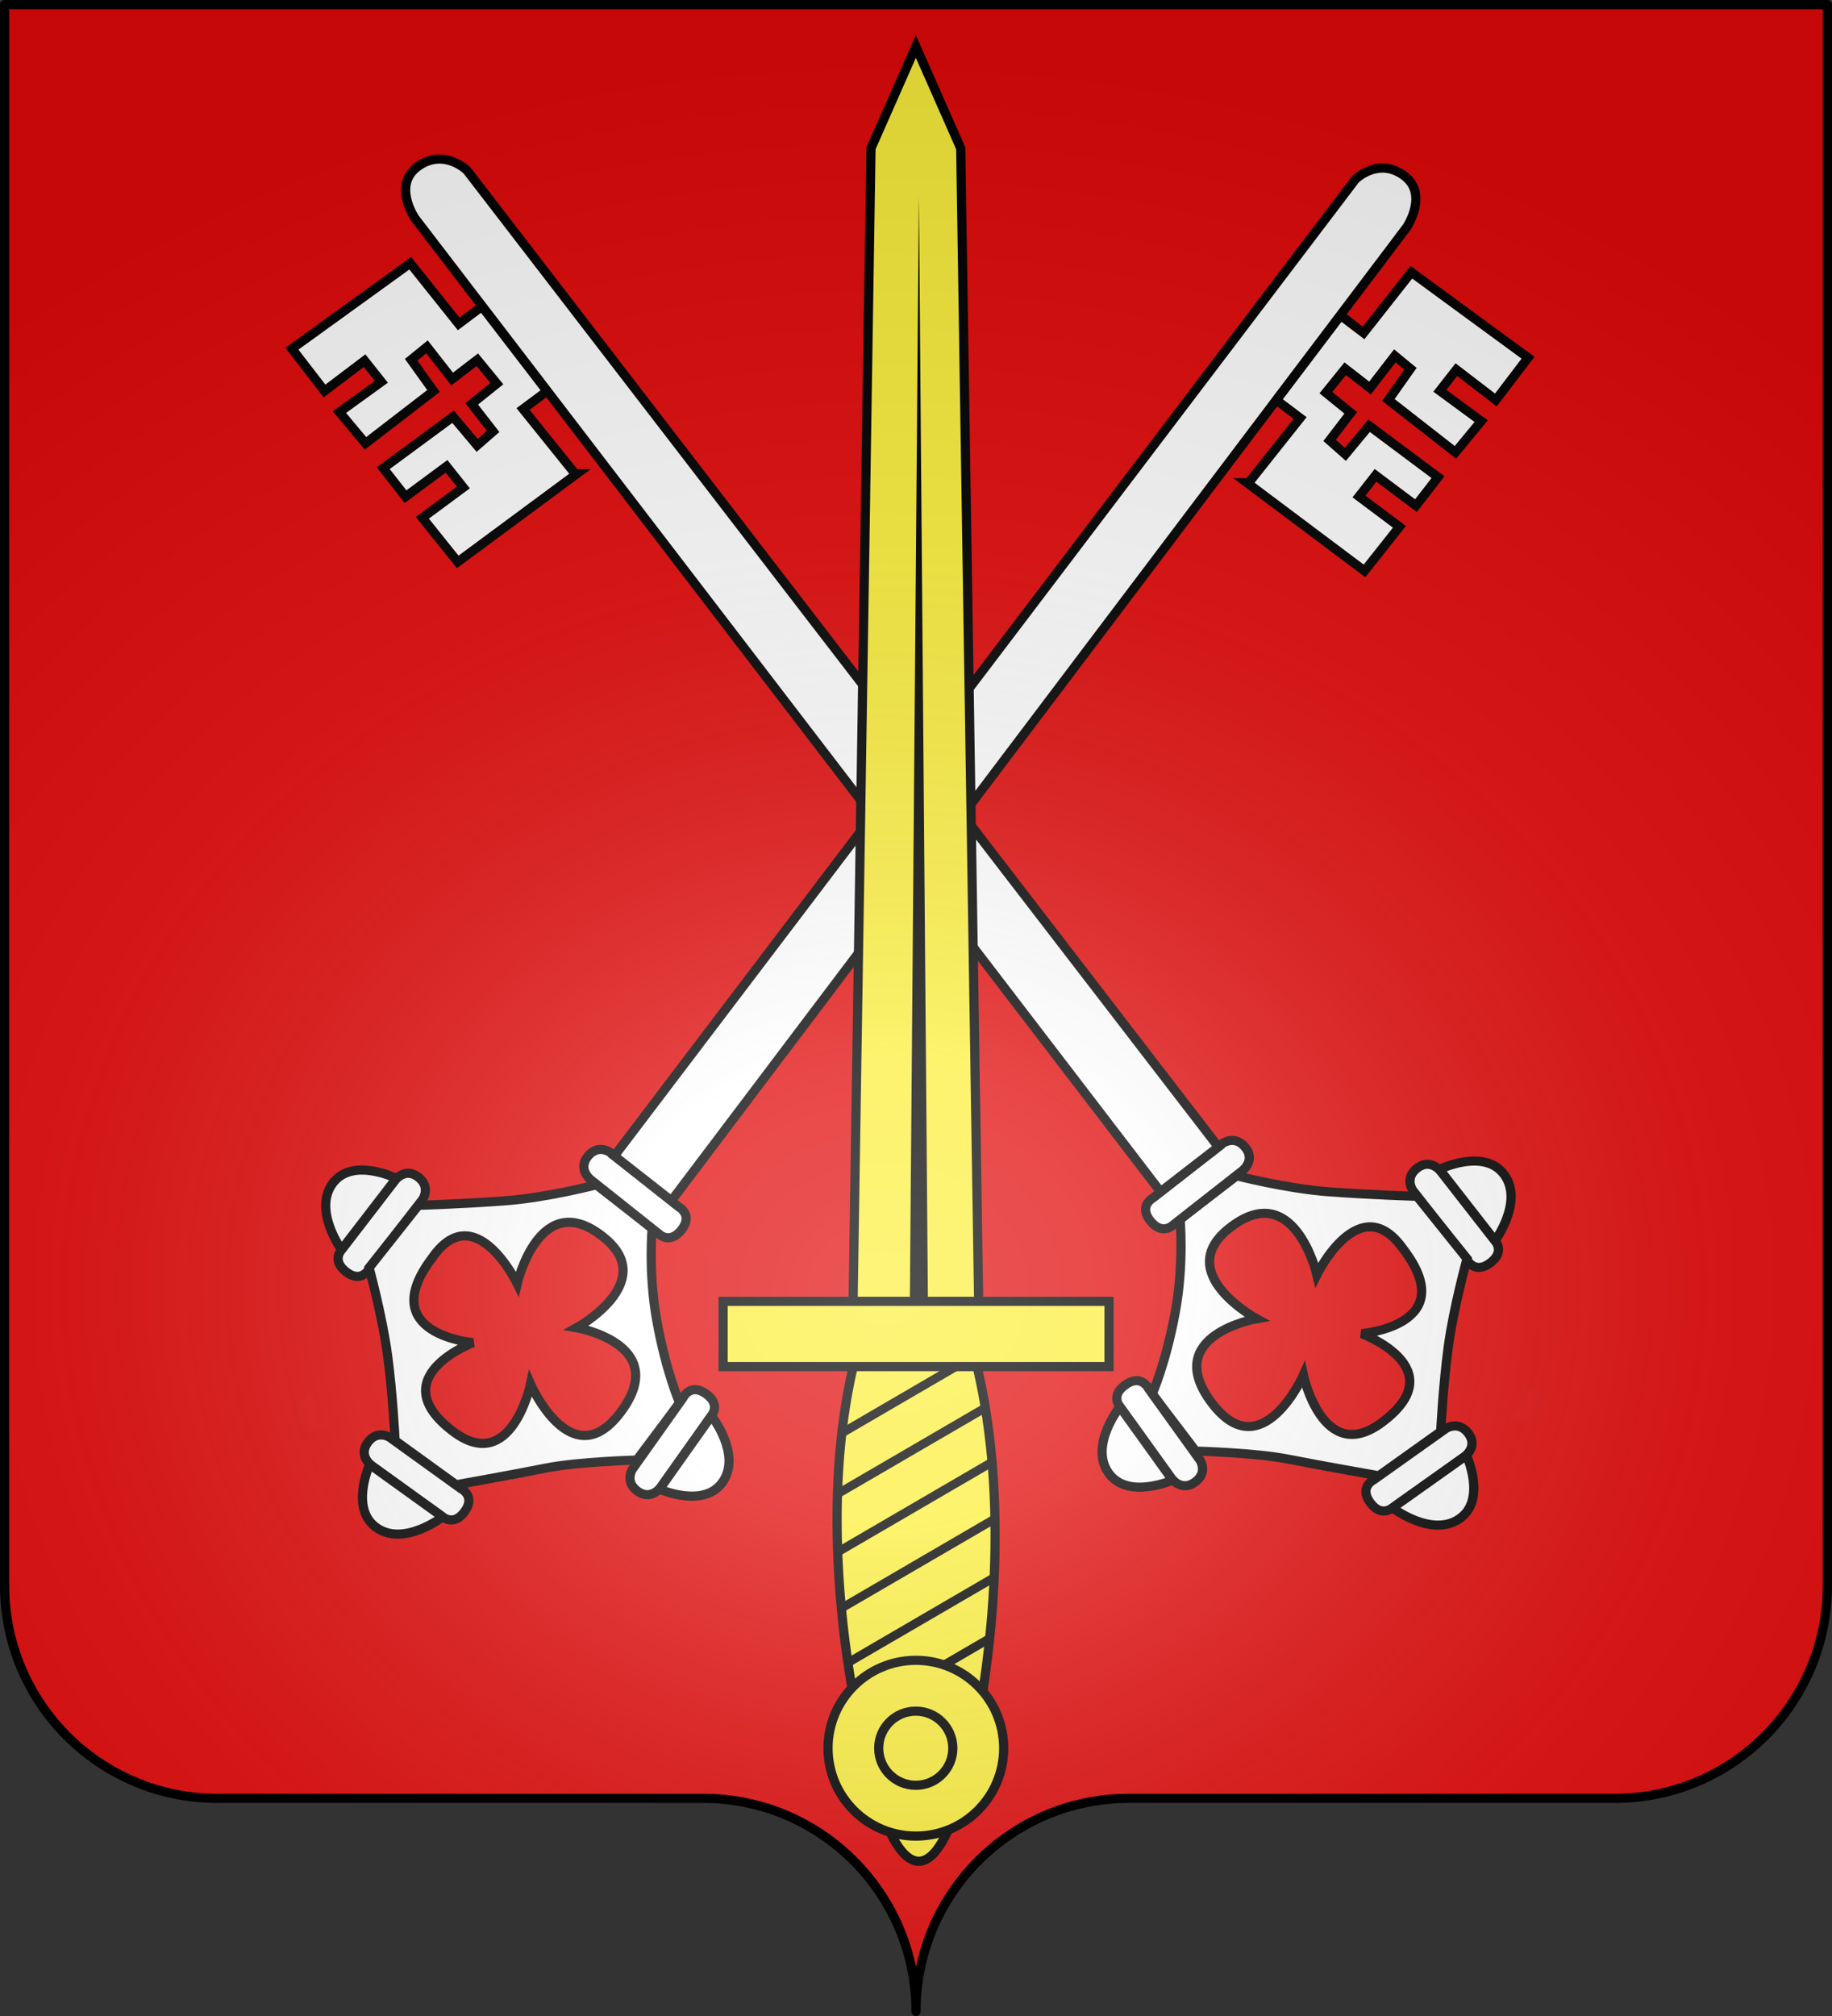 <?xml version="1.0" encoding="UTF-8" standalone="no"?>
<svg
   xmlns:dc="http://purl.org/dc/elements/1.1/"
   xmlns:cc="http://creativecommons.org/ns#"
   xmlns:rdf="http://www.w3.org/1999/02/22-rdf-syntax-ns#"
   xmlns:svg="http://www.w3.org/2000/svg"
   xmlns="http://www.w3.org/2000/svg"
   xmlns:xlink="http://www.w3.org/1999/xlink"
   xmlns:sodipodi="http://sodipodi.sourceforge.net/DTD/sodipodi-0.dtd"
   xmlns:inkscape="http://www.inkscape.org/namespaces/inkscape"
   height="660"
   width="600"
   version="1.0"
   id="svg2"
   sodipodi:version="0.32"
   inkscape:version="0.46"
   sodipodi:docname="Noiron-sur-Seine (21).svg"
   sodipodi:docbase="C:\Documents and Settings\Propriétaire\Mes documents\image blason\Blason du 21 a envoyer"
   inkscape:export-filename="C:\Documents and Settings\Propriétaire\Bureau\Québec.png"
   inkscape:export-xdpi="144"
   inkscape:export-ydpi="144"
   inkscape:output_extension="org.inkscape.output.svg.inkscape">
  <rect width="100%" height="100%" fill="#333333" stroke="none"/>
  <sodipodi:namedview
     inkscape:window-height="712"
     inkscape:window-width="1024"
     inkscape:pageshadow="2"
     inkscape:pageopacity="0.0"
     guidetolerance="10.0"
     gridtolerance="10.0"
     objecttolerance="10.0"
     borderopacity="1.0"
     bordercolor="#666666"
     pagecolor="#ffffff"
     id="base"
     showgrid="false"
     height="660px"
     inkscape:zoom="0.8"
     inkscape:cx="369.78125"
     inkscape:cy="342.74566"
     inkscape:window-x="-4"
     inkscape:window-y="-4"
     inkscape:current-layer="layer4"
     showguides="true"
     inkscape:guide-bbox="true" />
  <desc
     id="desc4">Flag of Canton of Valais (Wallis)</desc>
  <defs
     id="defs6">
    <inkscape:perspective
       sodipodi:type="inkscape:persp3d"
       inkscape:vp_x="0 : 330 : 1"
       inkscape:vp_y="0 : 1000 : 0"
       inkscape:vp_z="600 : 330 : 1"
       inkscape:persp3d-origin="300 : 220 : 1"
       id="perspective318" />
    <linearGradient
       id="linearGradient2893">
      <stop
         style="stop-color:white;stop-opacity:0.314;"
         offset="0"
         id="stop2895" />
      <stop
         id="stop2897"
         offset="0.19"
         style="stop-color:white;stop-opacity:0.251;" />
      <stop
         style="stop-color:#6b6b6b;stop-opacity:0.125;"
         offset="0.6"
         id="stop2901" />
      <stop
         style="stop-color:black;stop-opacity:0.125;"
         offset="1"
         id="stop2899" />
    </linearGradient>
    <linearGradient
       id="linearGradient2885">
      <stop
         id="stop2887"
         offset="0"
         style="stop-color:white;stop-opacity:1;" />
      <stop
         style="stop-color:white;stop-opacity:1;"
         offset="0.229"
         id="stop2891" />
      <stop
         id="stop2889"
         offset="1"
         style="stop-color:black;stop-opacity:1;" />
    </linearGradient>
    <linearGradient
       id="linearGradient2955">
      <stop
         id="stop2867"
         offset="0"
         style="stop-color:#fd0000;stop-opacity:1;" />
      <stop
         style="stop-color:#e77275;stop-opacity:0.659;"
         offset="0.5"
         id="stop2873" />
      <stop
         style="stop-color:black;stop-opacity:0.323;"
         offset="1"
         id="stop2959" />
    </linearGradient>
    <radialGradient
       inkscape:collect="always"
       xlink:href="#linearGradient2955"
       id="radialGradient2961"
       cx="225.524"
       cy="218.901"
       fx="225.524"
       fy="218.901"
       r="300"
       gradientTransform="matrix(-4.167939e-4,2.183,-1.884,-3.599562e-4,615.597,-289.121)"
       gradientUnits="userSpaceOnUse" />
    <polygon
       id="star"
       transform="scale(53,53)"
       points="0,-1 0.588,0.809 -0.951,-0.309 0.951,-0.309 -0.588,0.809 0,-1 " />
    <clipPath
       id="clip">
      <path
         d="M 0,-200 L 0,600 L 300,600 L 300,-200 L 0,-200 z "
         id="path10" />
    </clipPath>
    <radialGradient
       inkscape:collect="always"
       xlink:href="#linearGradient2955"
       id="radialGradient1911"
       gradientUnits="userSpaceOnUse"
       gradientTransform="matrix(-4.167939e-4,2.183,-1.884,-3.599562e-4,615.597,-289.121)"
       cx="225.524"
       cy="218.901"
       fx="225.524"
       fy="218.901"
       r="300" />
    <radialGradient
       inkscape:collect="always"
       xlink:href="#linearGradient2955"
       id="radialGradient2865"
       gradientUnits="userSpaceOnUse"
       gradientTransform="matrix(0,1.749,-1.593,-1.049767e-7,551.788,-191.29)"
       cx="225.524"
       cy="218.901"
       fx="225.524"
       fy="218.901"
       r="300" />
    <radialGradient
       inkscape:collect="always"
       xlink:href="#linearGradient2955"
       id="radialGradient2871"
       gradientUnits="userSpaceOnUse"
       gradientTransform="matrix(0,1.386,-1.323,-5.741131e-8,-158.082,-109.541)"
       cx="225.524"
       cy="218.901"
       fx="225.524"
       fy="218.901"
       r="300" />
    <linearGradient
       id="linearGradient7135">
      <stop
         style="stop-color:white;stop-opacity:0.314;"
         offset="0"
         id="stop7137" />
      <stop
         id="stop7139"
         offset="0.19"
         style="stop-color:white;stop-opacity:0.251;" />
      <stop
         style="stop-color:#6b6b6b;stop-opacity:0.125;"
         offset="0.6"
         id="stop7141" />
      <stop
         style="stop-color:black;stop-opacity:0.125;"
         offset="1"
         id="stop7143" />
    </linearGradient>
    <linearGradient
       id="linearGradient7145">
      <stop
         id="stop7147"
         offset="0"
         style="stop-color:white;stop-opacity:1;" />
      <stop
         style="stop-color:white;stop-opacity:1;"
         offset="0.229"
         id="stop7149" />
      <stop
         id="stop7151"
         offset="1"
         style="stop-color:black;stop-opacity:1;" />
    </linearGradient>
    <linearGradient
       id="linearGradient7153">
      <stop
         id="stop7155"
         offset="0"
         style="stop-color:#fd0000;stop-opacity:1;" />
      <stop
         style="stop-color:#e77275;stop-opacity:0.659;"
         offset="0.5"
         id="stop7157" />
      <stop
         style="stop-color:black;stop-opacity:0.323;"
         offset="1"
         id="stop7159" />
    </linearGradient>
    <radialGradient
       inkscape:collect="always"
       xlink:href="#linearGradient2955"
       id="radialGradient7161"
       cx="225.524"
       cy="218.901"
       fx="225.524"
       fy="218.901"
       r="300"
       gradientTransform="matrix(-4.167939e-4,2.183,-1.884,-3.599562e-4,615.597,-289.121)"
       gradientUnits="userSpaceOnUse" />
    <polygon
       id="polygon7163"
       transform="scale(53,53)"
       points="0,-1 0.588,0.809 -0.951,-0.309 0.951,-0.309 -0.588,0.809 0,-1 " />
    <clipPath
       id="clipPath7165">
      <path
         d="M 0,-200 L 0,600 L 300,600 L 300,-200 L 0,-200 z "
         id="path7167" />
    </clipPath>
    <radialGradient
       inkscape:collect="always"
       xlink:href="#linearGradient2955"
       id="radialGradient7169"
       gradientUnits="userSpaceOnUse"
       gradientTransform="matrix(-4.167939e-4,2.183,-1.884,-3.599562e-4,615.597,-289.121)"
       cx="225.524"
       cy="218.901"
       fx="225.524"
       fy="218.901"
       r="300" />
    <radialGradient
       inkscape:collect="always"
       xlink:href="#linearGradient2955"
       id="radialGradient7171"
       gradientUnits="userSpaceOnUse"
       gradientTransform="matrix(0,1.749,-1.593,-1.049767e-7,551.788,-191.29)"
       cx="225.524"
       cy="218.901"
       fx="225.524"
       fy="218.901"
       r="300" />
    <radialGradient
       inkscape:collect="always"
       xlink:href="#linearGradient2955"
       id="radialGradient7173"
       gradientUnits="userSpaceOnUse"
       gradientTransform="matrix(0,1.386,-1.323,-5.741131e-8,-158.082,-109.541)"
       cx="225.524"
       cy="218.901"
       fx="225.524"
       fy="218.901"
       r="300" />
    <radialGradient
       inkscape:collect="always"
       xlink:href="#linearGradient2893"
       id="radialGradient7175"
       gradientUnits="userSpaceOnUse"
       gradientTransform="matrix(1.353,0,0,1.349,-77.629,-85.747)"
       cx="221.445"
       cy="226.331"
       fx="221.445"
       fy="226.331"
       r="300" />
    <linearGradient
       id="linearGradient8814">
      <stop
         id="stop8816"
         offset="0"
         style="stop-color:white;stop-opacity:0.314" />
      <stop
         id="stop8818"
         offset="0.19"
         style="stop-color:white;stop-opacity:0.251" />
      <stop
         id="stop8820"
         offset="0.6"
         style="stop-color:#6b6b6b;stop-opacity:0.125" />
      <stop
         id="stop8822"
         offset="1"
         style="stop-color:black;stop-opacity:0.125" />
    </linearGradient>
    <linearGradient
       id="linearGradient8806">
      <stop
         id="stop8808"
         offset="0"
         style="stop-color:white;stop-opacity:1" />
      <stop
         id="stop8810"
         offset="0.229"
         style="stop-color:white;stop-opacity:1" />
      <stop
         id="stop8812"
         offset="1"
         style="stop-color:black;stop-opacity:1" />
    </linearGradient>
    <linearGradient
       id="linearGradient8798">
      <stop
         id="stop8800"
         offset="0"
         style="stop-color:#fd0000;stop-opacity:1" />
      <stop
         id="stop8802"
         offset="0.5"
         style="stop-color:#e77275;stop-opacity:0.659" />
      <stop
         id="stop8804"
         offset="1"
         style="stop-color:black;stop-opacity:0.323" />
    </linearGradient>
    <radialGradient
       gradientTransform="matrix(-4.167939e-4,2.183,-1.884,-3.599562e-4,615.597,-289.121)"
       gradientUnits="userSpaceOnUse"
       xlink:href="#linearGradient2955"
       id="radialGradient8796"
       fy="218.901"
       fx="225.524"
       r="300"
       cy="218.901"
       cx="225.524" />
    <polygon
       id="polygon8794"
       transform="scale(53,53)"
       points="0,-1 0.588,0.809 -0.951,-0.309 0.951,-0.309 -0.588,0.809 0,-1 " />
    <clipPath
       id="clipPath8790">
      <path
         id="path8792"
         d="M 0,-200 L 0,600 L 300,600 L 300,-200 L 0,-200 z " />
    </clipPath>
    <radialGradient
       gradientTransform="matrix(-4.167939e-4,2.183,-1.884,-3.599562e-4,615.597,-289.121)"
       gradientUnits="userSpaceOnUse"
       xlink:href="#linearGradient2955"
       id="radialGradient8788"
       fy="218.901"
       fx="225.524"
       r="300"
       cy="218.901"
       cx="225.524" />
    <radialGradient
       gradientTransform="matrix(0,1.749,-1.593,-1.049767e-7,551.788,-191.29)"
       gradientUnits="userSpaceOnUse"
       xlink:href="#linearGradient2955"
       id="radialGradient8786"
       fy="218.901"
       fx="225.524"
       r="300"
       cy="218.901"
       cx="225.524" />
    <radialGradient
       gradientTransform="matrix(0,1.386,-1.323,-5.741131e-8,-158.082,-109.541)"
       gradientUnits="userSpaceOnUse"
       xlink:href="#linearGradient2955"
       id="radialGradient8784"
       fy="218.901"
       fx="225.524"
       r="300"
       cy="218.901"
       cx="225.524" />
    <radialGradient
       gradientTransform="matrix(1.353,0,0,1.349,-77.629,-85.747)"
       gradientUnits="userSpaceOnUse"
       xlink:href="#linearGradient2893"
       id="radialGradient8782"
       fy="226.331"
       fx="221.445"
       r="300"
       cy="226.331"
       cx="221.445" />
    <radialGradient
       r="300"
       fy="226.331"
       fx="221.445"
       cy="226.331"
       cx="221.445"
       gradientTransform="matrix(1.353,0,0,1.349,-77.629,-85.747)"
       gradientUnits="userSpaceOnUse"
       id="radialGradient2499"
       xlink:href="#linearGradient2893"
       inkscape:collect="always" />
    <radialGradient
       r="300"
       fy="218.901"
       fx="225.524"
       cy="218.901"
       cx="225.524"
       gradientTransform="matrix(0,1.386,-1.323,-5.741131e-8,-158.082,-109.541)"
       gradientUnits="userSpaceOnUse"
       id="radialGradient2497"
       xlink:href="#linearGradient2955"
       inkscape:collect="always" />
    <radialGradient
       r="300"
       fy="218.901"
       fx="225.524"
       cy="218.901"
       cx="225.524"
       gradientTransform="matrix(0,1.749,-1.593,-1.049767e-7,551.788,-191.29)"
       gradientUnits="userSpaceOnUse"
       id="radialGradient2495"
       xlink:href="#linearGradient2955"
       inkscape:collect="always" />
    <radialGradient
       r="300"
       fy="218.901"
       fx="225.524"
       cy="218.901"
       cx="225.524"
       gradientTransform="matrix(-4.167939e-4,2.183,-1.884,-3.599562e-4,615.597,-289.121)"
       gradientUnits="userSpaceOnUse"
       id="radialGradient2493"
       xlink:href="#linearGradient2955"
       inkscape:collect="always" />
    <clipPath
       id="clipPath2489">
      <path
         id="path2491"
         d="M 0,-200 L 0,600 L 300,600 L 300,-200 L 0,-200 z " />
    </clipPath>
    <polygon
       points="0,-1 0.588,0.809 -0.951,-0.309 0.951,-0.309 -0.588,0.809 0,-1 "
       transform="scale(53,53)"
       id="polygon2487" />
    <radialGradient
       gradientUnits="userSpaceOnUse"
       gradientTransform="matrix(-4.167939e-4,2.183,-1.884,-3.599562e-4,615.597,-289.121)"
       r="300"
       fy="218.901"
       fx="225.524"
       cy="218.901"
       cx="225.524"
       id="radialGradient2485"
       xlink:href="#linearGradient2955"
       inkscape:collect="always" />
    <linearGradient
       id="linearGradient2477">
      <stop
         style="stop-color:#fd0000;stop-opacity:1;"
         offset="0"
         id="stop2479" />
      <stop
         id="stop2481"
         offset="0.5"
         style="stop-color:#e77275;stop-opacity:0.659;" />
      <stop
         id="stop2483"
         offset="1"
         style="stop-color:black;stop-opacity:0.323;" />
    </linearGradient>
    <linearGradient
       id="linearGradient2469">
      <stop
         style="stop-color:white;stop-opacity:1;"
         offset="0"
         id="stop2471" />
      <stop
         id="stop2473"
         offset="0.229"
         style="stop-color:white;stop-opacity:1;" />
      <stop
         style="stop-color:black;stop-opacity:1;"
         offset="1"
         id="stop2475" />
    </linearGradient>
    <linearGradient
       id="linearGradient2459">
      <stop
         id="stop2461"
         offset="0"
         style="stop-color:white;stop-opacity:0.314;" />
      <stop
         style="stop-color:white;stop-opacity:0.251;"
         offset="0.19"
         id="stop2463" />
      <stop
         id="stop2465"
         offset="0.6"
         style="stop-color:#6b6b6b;stop-opacity:0.125;" />
      <stop
         id="stop2467"
         offset="1"
         style="stop-color:black;stop-opacity:0.125;" />
    </linearGradient>
    <radialGradient
       r="300"
       fy="218.901"
       fx="225.524"
       cy="218.901"
       cx="225.524"
       gradientTransform="matrix(0,1.386,-1.323,-5.741131e-8,-158.082,-109.541)"
       gradientUnits="userSpaceOnUse"
       id="radialGradient3593"
       xlink:href="#linearGradient2955"
       inkscape:collect="always" />
    <radialGradient
       r="300"
       fy="218.901"
       fx="225.524"
       cy="218.901"
       cx="225.524"
       gradientTransform="matrix(0,1.749,-1.593,-1.049767e-7,551.788,-191.29)"
       gradientUnits="userSpaceOnUse"
       id="radialGradient3591"
       xlink:href="#linearGradient2955"
       inkscape:collect="always" />
    <radialGradient
       r="300"
       fy="218.901"
       fx="225.524"
       cy="218.901"
       cx="225.524"
       gradientTransform="matrix(-4.167939e-4,2.183,-1.884,-3.599562e-4,615.597,-289.121)"
       gradientUnits="userSpaceOnUse"
       id="radialGradient3589"
       xlink:href="#linearGradient2955"
       inkscape:collect="always" />
    <clipPath
       id="clipPath3585">
      <path
         id="path3587"
         d="M 0,-200 L 0,600 L 300,600 L 300,-200 L 0,-200 z " />
    </clipPath>
    <polygon
       points="0,-1 0.588,0.809 -0.951,-0.309 0.951,-0.309 -0.588,0.809 0,-1 "
       transform="scale(53,53)"
       id="polygon3583" />
    <radialGradient
       gradientUnits="userSpaceOnUse"
       gradientTransform="matrix(-4.167939e-4,2.183,-1.884,-3.599562e-4,615.597,-289.121)"
       r="300"
       fy="218.901"
       fx="225.524"
       cy="218.901"
       cx="225.524"
       id="radialGradient3581"
       xlink:href="#linearGradient2955"
       inkscape:collect="always" />
    <linearGradient
       id="linearGradient3573">
      <stop
         style="stop-color:#fd0000;stop-opacity:1;"
         offset="0"
         id="stop3575" />
      <stop
         id="stop3577"
         offset="0.5"
         style="stop-color:#e77275;stop-opacity:0.659;" />
      <stop
         id="stop3579"
         offset="1"
         style="stop-color:black;stop-opacity:0.323;" />
    </linearGradient>
    <linearGradient
       id="linearGradient3565">
      <stop
         style="stop-color:white;stop-opacity:1;"
         offset="0"
         id="stop3567" />
      <stop
         id="stop3569"
         offset="0.229"
         style="stop-color:white;stop-opacity:1;" />
      <stop
         style="stop-color:black;stop-opacity:1;"
         offset="1"
         id="stop3571" />
    </linearGradient>
    <linearGradient
       id="linearGradient3555">
      <stop
         id="stop3557"
         offset="0"
         style="stop-color:white;stop-opacity:0.314;" />
      <stop
         style="stop-color:white;stop-opacity:0.251;"
         offset="0.19"
         id="stop3559" />
      <stop
         id="stop3561"
         offset="0.6"
         style="stop-color:#6b6b6b;stop-opacity:0.125;" />
      <stop
         id="stop3563"
         offset="1"
         style="stop-color:black;stop-opacity:0.125;" />
    </linearGradient>
    <radialGradient
       r="300"
       fy="218.901"
       fx="225.524"
       cy="218.901"
       cx="225.524"
       gradientTransform="matrix(0,1.386,-1.323,-5.741131e-8,-158.082,-109.541)"
       gradientUnits="userSpaceOnUse"
       id="radialGradient3662"
       xlink:href="#linearGradient2955"
       inkscape:collect="always" />
    <radialGradient
       r="300"
       fy="218.901"
       fx="225.524"
       cy="218.901"
       cx="225.524"
       gradientTransform="matrix(0,1.749,-1.593,-1.049767e-7,551.788,-191.29)"
       gradientUnits="userSpaceOnUse"
       id="radialGradient3660"
       xlink:href="#linearGradient2955"
       inkscape:collect="always" />
    <radialGradient
       r="300"
       fy="218.901"
       fx="225.524"
       cy="218.901"
       cx="225.524"
       gradientTransform="matrix(-4.167939e-4,2.183,-1.884,-3.599562e-4,615.597,-289.121)"
       gradientUnits="userSpaceOnUse"
       id="radialGradient3658"
       xlink:href="#linearGradient2955"
       inkscape:collect="always" />
    <clipPath
       id="clipPath3654">
      <path
         id="path3656"
         d="M 0,-200 L 0,600 L 300,600 L 300,-200 L 0,-200 z " />
    </clipPath>
    <polygon
       points="0,-1 0.588,0.809 -0.951,-0.309 0.951,-0.309 -0.588,0.809 0,-1 "
       transform="scale(53,53)"
       id="polygon3652" />
    <radialGradient
       gradientUnits="userSpaceOnUse"
       gradientTransform="matrix(-4.167939e-4,2.183,-1.884,-3.599562e-4,615.597,-289.121)"
       r="300"
       fy="218.901"
       fx="225.524"
       cy="218.901"
       cx="225.524"
       id="radialGradient3650"
       xlink:href="#linearGradient2955"
       inkscape:collect="always" />
    <linearGradient
       id="linearGradient3642">
      <stop
         style="stop-color:#fd0000;stop-opacity:1;"
         offset="0"
         id="stop3644" />
      <stop
         id="stop3646"
         offset="0.5"
         style="stop-color:#e77275;stop-opacity:0.659;" />
      <stop
         id="stop3648"
         offset="1"
         style="stop-color:black;stop-opacity:0.323;" />
    </linearGradient>
    <linearGradient
       id="linearGradient3634">
      <stop
         style="stop-color:white;stop-opacity:1;"
         offset="0"
         id="stop3636" />
      <stop
         id="stop3638"
         offset="0.229"
         style="stop-color:white;stop-opacity:1;" />
      <stop
         style="stop-color:black;stop-opacity:1;"
         offset="1"
         id="stop3640" />
    </linearGradient>
    <linearGradient
       id="linearGradient3624">
      <stop
         id="stop3626"
         offset="0"
         style="stop-color:white;stop-opacity:0.314;" />
      <stop
         style="stop-color:white;stop-opacity:0.251;"
         offset="0.19"
         id="stop3628" />
      <stop
         id="stop3630"
         offset="0.6"
         style="stop-color:#6b6b6b;stop-opacity:0.125;" />
      <stop
         id="stop3632"
         offset="1"
         style="stop-color:black;stop-opacity:0.125;" />
    </linearGradient>
    <linearGradient
       id="linearGradient9507">
      <stop
         style="stop-color:white;stop-opacity:0.314"
         offset="0"
         id="stop9509" />
      <stop
         style="stop-color:white;stop-opacity:0.251"
         offset="0.19"
         id="stop9511" />
      <stop
         style="stop-color:#6b6b6b;stop-opacity:0.125"
         offset="0.6"
         id="stop9513" />
      <stop
         style="stop-color:black;stop-opacity:0.125"
         offset="1"
         id="stop9515" />
    </linearGradient>
    <linearGradient
       id="linearGradient9517">
      <stop
         style="stop-color:white;stop-opacity:1"
         offset="0"
         id="stop9519" />
      <stop
         style="stop-color:white;stop-opacity:1"
         offset="0.229"
         id="stop9521" />
      <stop
         style="stop-color:black;stop-opacity:1"
         offset="1"
         id="stop9523" />
    </linearGradient>
    <linearGradient
       id="linearGradient9525">
      <stop
         style="stop-color:#fd0000;stop-opacity:1"
         offset="0"
         id="stop9527" />
      <stop
         style="stop-color:#e77275;stop-opacity:0.659"
         offset="0.5"
         id="stop9529" />
      <stop
         style="stop-color:black;stop-opacity:0.323"
         offset="1"
         id="stop9531" />
    </linearGradient>
    <radialGradient
       cx="225.524"
       cy="218.901"
       r="300"
       fx="225.524"
       fy="218.901"
       id="radialGradient9533"
       xlink:href="#linearGradient2955"
       gradientUnits="userSpaceOnUse"
       gradientTransform="matrix(-4.167939e-4,2.183,-1.884,-3.599562e-4,615.597,-289.121)" />
    <polygon
       points="0,-1 0.588,0.809 -0.951,-0.309 0.951,-0.309 -0.588,0.809 0,-1 "
       transform="scale(53,53)"
       id="polygon9535" />
    <clipPath
       id="clipPath9537">
      <path
         d="M 0,-200 L 0,600 L 300,600 L 300,-200 L 0,-200 z "
         id="path9539" />
    </clipPath>
    <radialGradient
       cx="225.524"
       cy="218.901"
       r="300"
       fx="225.524"
       fy="218.901"
       id="radialGradient9541"
       xlink:href="#linearGradient2955"
       gradientUnits="userSpaceOnUse"
       gradientTransform="matrix(-4.167939e-4,2.183,-1.884,-3.599562e-4,615.597,-289.121)" />
    <radialGradient
       cx="225.524"
       cy="218.901"
       r="300"
       fx="225.524"
       fy="218.901"
       id="radialGradient9543"
       xlink:href="#linearGradient2955"
       gradientUnits="userSpaceOnUse"
       gradientTransform="matrix(0,1.749,-1.593,-1.049767e-7,551.788,-191.29)" />
    <radialGradient
       cx="225.524"
       cy="218.901"
       r="300"
       fx="225.524"
       fy="218.901"
       id="radialGradient9545"
       xlink:href="#linearGradient2955"
       gradientUnits="userSpaceOnUse"
       gradientTransform="matrix(0,1.386,-1.323,-5.741131e-8,-158.082,-109.541)" />
    <radialGradient
       cx="221.445"
       cy="226.331"
       r="300"
       fx="221.445"
       fy="226.331"
       id="radialGradient9547"
       xlink:href="#linearGradient2893"
       gradientUnits="userSpaceOnUse"
       gradientTransform="matrix(1.353,0,0,1.349,-77.629,-85.747)" />
    <radialGradient
       r="300"
       fy="218.901"
       fx="225.524"
       cy="218.901"
       cx="225.524"
       gradientTransform="matrix(0,1.386,-1.323,-5.741131e-8,-158.082,-109.541)"
       gradientUnits="userSpaceOnUse"
       id="radialGradient5839"
       xlink:href="#linearGradient2955"
       inkscape:collect="always" />
    <radialGradient
       r="300"
       fy="218.901"
       fx="225.524"
       cy="218.901"
       cx="225.524"
       gradientTransform="matrix(0,1.749,-1.593,-1.049767e-7,551.788,-191.29)"
       gradientUnits="userSpaceOnUse"
       id="radialGradient5837"
       xlink:href="#linearGradient2955"
       inkscape:collect="always" />
    <radialGradient
       r="300"
       fy="218.901"
       fx="225.524"
       cy="218.901"
       cx="225.524"
       gradientTransform="matrix(-4.167939e-4,2.183,-1.884,-3.599562e-4,615.597,-289.121)"
       gradientUnits="userSpaceOnUse"
       id="radialGradient5835"
       xlink:href="#linearGradient2955"
       inkscape:collect="always" />
    <clipPath
       id="clipPath5831">
      <path
         id="path5833"
         d="M 0,-200 L 0,600 L 300,600 L 300,-200 L 0,-200 z " />
    </clipPath>
    <polygon
       points="0,-1 0.588,0.809 -0.951,-0.309 0.951,-0.309 -0.588,0.809 0,-1 "
       transform="scale(53,53)"
       id="polygon5829" />
    <radialGradient
       gradientUnits="userSpaceOnUse"
       gradientTransform="matrix(-4.167939e-4,2.183,-1.884,-3.599562e-4,615.597,-289.121)"
       r="300"
       fy="218.901"
       fx="225.524"
       cy="218.901"
       cx="225.524"
       id="radialGradient5827"
       xlink:href="#linearGradient2955"
       inkscape:collect="always" />
    <linearGradient
       id="linearGradient5819">
      <stop
         style="stop-color:#fd0000;stop-opacity:1;"
         offset="0"
         id="stop5821" />
      <stop
         id="stop5823"
         offset="0.5"
         style="stop-color:#e77275;stop-opacity:0.659;" />
      <stop
         id="stop5825"
         offset="1"
         style="stop-color:black;stop-opacity:0.323;" />
    </linearGradient>
    <linearGradient
       id="linearGradient5811">
      <stop
         style="stop-color:white;stop-opacity:1;"
         offset="0"
         id="stop5813" />
      <stop
         id="stop5815"
         offset="0.229"
         style="stop-color:white;stop-opacity:1;" />
      <stop
         style="stop-color:black;stop-opacity:1;"
         offset="1"
         id="stop5817" />
    </linearGradient>
    <linearGradient
       id="linearGradient5801">
      <stop
         id="stop5803"
         offset="0"
         style="stop-color:white;stop-opacity:0.314;" />
      <stop
         style="stop-color:white;stop-opacity:0.251;"
         offset="0.19"
         id="stop5805" />
      <stop
         id="stop5807"
         offset="0.6"
         style="stop-color:#6b6b6b;stop-opacity:0.125;" />
      <stop
         id="stop5809"
         offset="1"
         style="stop-color:black;stop-opacity:0.125;" />
    </linearGradient>
    <pattern
       id="pattern15092"
       patternTransform="translate(-205,599)"
       height="48.5"
       width="92"
       patternUnits="userSpaceOnUse">
      <g
         transform="translate(205,-599)"
         id="g15066"
         style="fill:black;fill-opacity:1">
        <g
           id="g14805"
           style="fill:black;fill-opacity:1">
          <path
             style="fill:black;fill-opacity:1;fill-rule:evenodd;stroke:black;stroke-width:1;stroke-linecap:butt;stroke-linejoin:miter;stroke-miterlimit:1;stroke-dasharray:none;stroke-opacity:1;display:inline"
             d="M -174.5,623.5 L -174.5,635.5"
             id="path12865"
             sodipodi:nodetypes="cc" />
          <path
             style="fill:black;fill-opacity:1;fill-rule:evenodd;stroke:black;stroke-width:1;stroke-linecap:butt;stroke-linejoin:miter;stroke-miterlimit:1;stroke-dasharray:none;stroke-opacity:1;display:inline"
             d="M -144.5,623.5 L -144.5,635.5"
             id="path12867"
             sodipodi:nodetypes="cc" />
          <path
             style="fill:black;fill-opacity:1;fill-rule:evenodd;stroke:black;stroke-width:1;stroke-linecap:butt;stroke-linejoin:miter;stroke-miterlimit:1;stroke-dasharray:none;stroke-opacity:1;display:inline"
             d="M -189.5,611.5 L -189.5,623.5"
             id="path12869"
             sodipodi:nodetypes="cc" />
          <path
             style="fill:black;fill-opacity:1;fill-rule:evenodd;stroke:black;stroke-width:1;stroke-linecap:butt;stroke-linejoin:miter;stroke-miterlimit:1;stroke-dasharray:none;stroke-opacity:1;display:inline"
             d="M -159.5,611.5 L -159.5,623.5"
             id="path12871"
             sodipodi:nodetypes="cc" />
          <path
             style="fill:black;fill-opacity:1;fill-rule:evenodd;stroke:black;stroke-width:1;stroke-linecap:butt;stroke-linejoin:miter;stroke-miterlimit:1;stroke-dasharray:none;stroke-opacity:1;display:inline"
             d="M -129.5,611.5 L -129.5,623.5"
             id="path12873"
             sodipodi:nodetypes="cc" />
          <path
             style="fill:black;fill-opacity:1;fill-rule:evenodd;stroke:black;stroke-width:1;stroke-linecap:butt;stroke-linejoin:miter;stroke-miterlimit:1;stroke-dasharray:none;stroke-opacity:1;display:inline"
             d="M -174.5,599.5 L -174.5,611.5"
             id="path12875"
             sodipodi:nodetypes="cc" />
          <path
             style="fill:black;fill-opacity:1;fill-rule:evenodd;stroke:black;stroke-width:1;stroke-linecap:butt;stroke-linejoin:miter;stroke-miterlimit:1;stroke-dasharray:none;stroke-opacity:1;display:inline"
             d="M -144.5,599.5 L -144.5,611.5"
             id="path12877"
             sodipodi:nodetypes="cc" />
          <path
             style="fill:black;fill-opacity:1;fill-rule:evenodd;stroke:black;stroke-width:1;stroke-linecap:butt;stroke-linejoin:miter;stroke-miterlimit:1;stroke-dasharray:none;stroke-opacity:1;display:inline"
             d="M -204.5,623.5 L -204.5,635.5"
             id="path12879"
             sodipodi:nodetypes="cc" />
          <path
             style="fill:black;fill-opacity:1;fill-rule:evenodd;stroke:black;stroke-width:1;stroke-linecap:butt;stroke-linejoin:miter;stroke-miterlimit:1;stroke-dasharray:none;stroke-opacity:1;display:inline"
             d="M -204.5,599.5 L -204.5,611.5"
             id="path12881"
             sodipodi:nodetypes="cc" />
        </g>
        <g
           id="g15061"
           style="fill:black;fill-opacity:1">
          <path
             style="fill:black;fill-opacity:1;fill-rule:evenodd;stroke:none;stroke-width:1;stroke-linecap:butt;stroke-linejoin:miter;stroke-miterlimit:1;stroke-opacity:1"
             d="M -190,635.5 L -190,647.5 L -189,647.5 L -189,635.5 L -190,635.5 z "
             id="path12859" />
          <path
             style="fill:black;fill-opacity:1;fill-rule:evenodd;stroke:none;stroke-width:1;stroke-linecap:butt;stroke-linejoin:miter;stroke-miterlimit:1;stroke-dasharray:none;stroke-opacity:1;display:inline"
             d="M -160,635.5 L -160,647.5 L -159,647.5 L -159,635.5 L -160,635.5 z "
             id="path12861" />
          <path
             style="fill:black;fill-opacity:1;fill-rule:evenodd;stroke:none;stroke-width:1;stroke-linecap:butt;stroke-linejoin:miter;stroke-miterlimit:1;stroke-dasharray:none;stroke-opacity:1;display:inline"
             d="M -130,635.5 L -130,647.5 L -129,647.5 L -129,635.5 L -130,635.5 z "
             id="path12863" />
        </g>
        <g
           id="g15055"
           style="fill:black;fill-opacity:1">
          <path
             style="fill:black;fill-opacity:1;fill-rule:evenodd;stroke:none;stroke-width:1;stroke-linecap:butt;stroke-linejoin:miter;stroke-miterlimit:0;stroke-opacity:1;display:inline"
             d="M -205,599 L -205,600 L -113.79,600 C -113.727,600 -113.057,600 -113.032,600 C -113.022,600 -113.003,600 -113,600 C -113,600 -113,599 -113,599 C -113.003,599 -113.022,599 -113.032,599 C -113.057,599 -113.727,599 -113.79,599 L -205,599 z "
             id="path12885"
             sodipodi:nodetypes="cccsssscc" />
          <path
             style="fill:black;fill-opacity:1;fill-rule:evenodd;stroke:none;stroke-width:1;stroke-linecap:butt;stroke-linejoin:miter;stroke-miterlimit:0;stroke-opacity:1;display:inline"
             d="M -205,611 L -205,612 L -113.79,612 C -113.727,612 -113.057,612 -113.032,612 C -113.022,612 -113.003,612 -113,612 C -113,612 -113,611 -113,611 C -113.003,611 -113.022,611 -113.032,611 C -113.057,611 -113.727,611 -113.79,611 L -205,611 z "
             id="path12887"
             sodipodi:nodetypes="cccsssscc" />
          <path
             style="fill:black;fill-opacity:1;fill-rule:evenodd;stroke:none;stroke-width:1;stroke-linecap:butt;stroke-linejoin:miter;stroke-miterlimit:0;stroke-opacity:1;display:inline"
             d="M -205,623 L -205,624 L -113.79,624 C -113.727,624 -113.057,624 -113.032,624 C -113.022,624 -113.003,624 -113,624 C -113,624 -113,623 -113,623 C -113.003,623 -113.022,623 -113.032,623 C -113.057,623 -113.727,623 -113.79,623 L -205,623 z "
             id="path12889"
             sodipodi:nodetypes="cccsssscc" />
          <path
             style="fill:black;fill-opacity:1;fill-rule:evenodd;stroke:none;stroke-width:1;stroke-linecap:butt;stroke-linejoin:miter;stroke-miterlimit:0;stroke-opacity:1;display:inline"
             d="M -205,635 L -205,636 L -113.79,636 C -113.727,636 -113.057,636 -113.032,636 C -113.022,636 -113.003,636 -113,636 C -113,636 -113,635 -113,635 C -113.003,635 -113.022,635 -113.032,635 C -113.057,635 -113.727,635 -113.79,635 L -205,635 z "
             id="path12891"
             sodipodi:nodetypes="cccsssscc" />
        </g>
      </g>
    </pattern>
    <radialGradient
       r="300"
       fy="226.331"
       fx="221.445"
       cy="226.331"
       cx="221.445"
       gradientTransform="matrix(1.353,0,0,1.349,-77.629,-85.747)"
       gradientUnits="userSpaceOnUse"
       id="radialGradient5969"
       xlink:href="#linearGradient2893"
       inkscape:collect="always" />
    <radialGradient
       r="300"
       fy="218.901"
       fx="225.524"
       cy="218.901"
       cx="225.524"
       gradientTransform="matrix(0,1.386,-1.323,-5.741131e-8,-158.082,-109.541)"
       gradientUnits="userSpaceOnUse"
       id="radialGradient5967"
       xlink:href="#linearGradient2955"
       inkscape:collect="always" />
    <radialGradient
       r="300"
       fy="218.901"
       fx="225.524"
       cy="218.901"
       cx="225.524"
       gradientTransform="matrix(0,1.749,-1.593,-1.049767e-7,551.788,-191.29)"
       gradientUnits="userSpaceOnUse"
       id="radialGradient5965"
       xlink:href="#linearGradient2955"
       inkscape:collect="always" />
    <radialGradient
       r="300"
       fy="218.901"
       fx="225.524"
       cy="218.901"
       cx="225.524"
       gradientTransform="matrix(-4.167939e-4,2.183,-1.884,-3.599562e-4,615.597,-289.121)"
       gradientUnits="userSpaceOnUse"
       id="radialGradient5963"
       xlink:href="#linearGradient2955"
       inkscape:collect="always" />
    <clipPath
       id="clipPath5959">
      <path
         id="path5961"
         d="M 0,-200 L 0,600 L 300,600 L 300,-200 L 0,-200 z " />
    </clipPath>
    <polygon
       points="0,-1 0.588,0.809 -0.951,-0.309 0.951,-0.309 -0.588,0.809 0,-1 "
       transform="scale(53,53)"
       id="polygon5957" />
    <radialGradient
       gradientUnits="userSpaceOnUse"
       gradientTransform="matrix(-4.167939e-4,2.183,-1.884,-3.599562e-4,615.597,-289.121)"
       r="300"
       fy="218.901"
       fx="225.524"
       cy="218.901"
       cx="225.524"
       id="radialGradient5955"
       xlink:href="#linearGradient2955"
       inkscape:collect="always" />
    <linearGradient
       id="linearGradient5947">
      <stop
         style="stop-color:#fd0000;stop-opacity:1;"
         offset="0"
         id="stop5949" />
      <stop
         id="stop5951"
         offset="0.5"
         style="stop-color:#e77275;stop-opacity:0.659;" />
      <stop
         id="stop5953"
         offset="1"
         style="stop-color:black;stop-opacity:0.323;" />
    </linearGradient>
    <linearGradient
       id="linearGradient5939">
      <stop
         style="stop-color:white;stop-opacity:1;"
         offset="0"
         id="stop5941" />
      <stop
         id="stop5943"
         offset="0.229"
         style="stop-color:white;stop-opacity:1;" />
      <stop
         style="stop-color:black;stop-opacity:1;"
         offset="1"
         id="stop5945" />
    </linearGradient>
    <linearGradient
       id="linearGradient5929">
      <stop
         id="stop5931"
         offset="0"
         style="stop-color:white;stop-opacity:0.314;" />
      <stop
         style="stop-color:white;stop-opacity:0.251;"
         offset="0.19"
         id="stop5933" />
      <stop
         id="stop5935"
         offset="0.6"
         style="stop-color:#6b6b6b;stop-opacity:0.125;" />
      <stop
         id="stop5937"
         offset="1"
         style="stop-color:black;stop-opacity:0.125;" />
    </linearGradient>
    <linearGradient
       id="linearGradient3283">
      <stop
         style="stop-color:white;stop-opacity:0.314"
         offset="0"
         id="stop3285" />
      <stop
         style="stop-color:white;stop-opacity:0.251"
         offset="0.19"
         id="stop3287" />
      <stop
         style="stop-color:#6b6b6b;stop-opacity:0.125"
         offset="0.6"
         id="stop3289" />
      <stop
         style="stop-color:black;stop-opacity:0.125"
         offset="1"
         id="stop3291" />
    </linearGradient>
    <linearGradient
       id="linearGradient3275">
      <stop
         style="stop-color:white;stop-opacity:1"
         offset="0"
         id="stop3277" />
      <stop
         style="stop-color:white;stop-opacity:1"
         offset="0.229"
         id="stop3279" />
      <stop
         style="stop-color:black;stop-opacity:1"
         offset="1"
         id="stop3281" />
    </linearGradient>
    <linearGradient
       id="linearGradient3267">
      <stop
         style="stop-color:#fd0000;stop-opacity:1"
         offset="0"
         id="stop3269" />
      <stop
         style="stop-color:#e77275;stop-opacity:0.659"
         offset="0.5"
         id="stop3271" />
      <stop
         style="stop-color:black;stop-opacity:0.323"
         offset="1"
         id="stop3273" />
    </linearGradient>
    <radialGradient
       cx="225.524"
       cy="218.901"
       r="300"
       fx="225.524"
       fy="218.901"
       id="radialGradient3265"
       xlink:href="#linearGradient2955"
       gradientUnits="userSpaceOnUse"
       gradientTransform="matrix(-4.167939e-4,2.183,-1.884,-3.599562e-4,615.597,-289.121)" />
    <polygon
       points="0,-1 0.588,0.809 -0.951,-0.309 0.951,-0.309 -0.588,0.809 0,-1 "
       transform="scale(53,53)"
       id="polygon3263" />
    <clipPath
       id="clipPath3259">
      <path
         d="M 0,-200 L 0,600 L 300,600 L 300,-200 L 0,-200 z "
         id="path3261" />
    </clipPath>
    <radialGradient
       cx="225.524"
       cy="218.901"
       r="300"
       fx="225.524"
       fy="218.901"
       id="radialGradient3257"
       xlink:href="#linearGradient2955"
       gradientUnits="userSpaceOnUse"
       gradientTransform="matrix(-4.167939e-4,2.183,-1.884,-3.599562e-4,615.597,-289.121)" />
    <radialGradient
       cx="225.524"
       cy="218.901"
       r="300"
       fx="225.524"
       fy="218.901"
       id="radialGradient3255"
       xlink:href="#linearGradient2955"
       gradientUnits="userSpaceOnUse"
       gradientTransform="matrix(0,1.749,-1.593,-1.049767e-7,551.788,-191.29)" />
    <radialGradient
       cx="225.524"
       cy="218.901"
       r="300"
       fx="225.524"
       fy="218.901"
       id="radialGradient3253"
       xlink:href="#linearGradient2955"
       gradientUnits="userSpaceOnUse"
       gradientTransform="matrix(0,1.386,-1.323,-5.741131e-8,-158.082,-109.541)" />
    <radialGradient
       cx="221.445"
       cy="226.331"
       r="300"
       fx="221.445"
       fy="226.331"
       id="radialGradient3251"
       xlink:href="#linearGradient2893"
       gradientUnits="userSpaceOnUse"
       gradientTransform="matrix(1.353,0,0,1.349,-77.629,-85.747)" />
    <radialGradient
       r="300"
       fy="218.901"
       fx="225.524"
       cy="218.901"
       cx="225.524"
       gradientTransform="matrix(0,1.386,-1.323,-5.741131e-8,-158.082,-109.541)"
       gradientUnits="userSpaceOnUse"
       id="radialGradient3249"
       xlink:href="#linearGradient2955"
       inkscape:collect="always" />
    <radialGradient
       r="300"
       fy="218.901"
       fx="225.524"
       cy="218.901"
       cx="225.524"
       gradientTransform="matrix(0,1.749,-1.593,-1.049767e-7,551.788,-191.29)"
       gradientUnits="userSpaceOnUse"
       id="radialGradient3247"
       xlink:href="#linearGradient2955"
       inkscape:collect="always" />
    <radialGradient
       r="300"
       fy="218.901"
       fx="225.524"
       cy="218.901"
       cx="225.524"
       gradientTransform="matrix(-4.167939e-4,2.183,-1.884,-3.599562e-4,615.597,-289.121)"
       gradientUnits="userSpaceOnUse"
       id="radialGradient3245"
       xlink:href="#linearGradient2955"
       inkscape:collect="always" />
    <clipPath
       id="clipPath3241">
      <path
         id="path3243"
         d="M 0,-200 L 0,600 L 300,600 L 300,-200 L 0,-200 z " />
    </clipPath>
    <polygon
       points="0,-1 0.588,0.809 -0.951,-0.309 0.951,-0.309 -0.588,0.809 0,-1 "
       transform="scale(53,53)"
       id="polygon3239" />
    <radialGradient
       gradientUnits="userSpaceOnUse"
       gradientTransform="matrix(-4.167939e-4,2.183,-1.884,-3.599562e-4,615.597,-289.121)"
       r="300"
       fy="218.901"
       fx="225.524"
       cy="218.901"
       cx="225.524"
       id="radialGradient3237"
       xlink:href="#linearGradient2955"
       inkscape:collect="always" />
    <linearGradient
       id="linearGradient3229">
      <stop
         style="stop-color:#fd0000;stop-opacity:1;"
         offset="0"
         id="stop3231" />
      <stop
         id="stop3233"
         offset="0.5"
         style="stop-color:#e77275;stop-opacity:0.659;" />
      <stop
         id="stop3235"
         offset="1"
         style="stop-color:black;stop-opacity:0.323;" />
    </linearGradient>
    <linearGradient
       id="linearGradient3221">
      <stop
         style="stop-color:white;stop-opacity:1;"
         offset="0"
         id="stop3223" />
      <stop
         id="stop3225"
         offset="0.229"
         style="stop-color:white;stop-opacity:1;" />
      <stop
         style="stop-color:black;stop-opacity:1;"
         offset="1"
         id="stop3227" />
    </linearGradient>
    <linearGradient
       id="linearGradient3211">
      <stop
         id="stop3213"
         offset="0"
         style="stop-color:white;stop-opacity:0.314;" />
      <stop
         style="stop-color:white;stop-opacity:0.251;"
         offset="0.19"
         id="stop3215" />
      <stop
         id="stop3217"
         offset="0.6"
         style="stop-color:#6b6b6b;stop-opacity:0.125;" />
      <stop
         id="stop3219"
         offset="1"
         style="stop-color:black;stop-opacity:0.125;" />
    </linearGradient>
    <inkscape:perspective
       id="perspective2445"
       inkscape:persp3d-origin="372.04724 : 350.78739 : 1"
       inkscape:vp_z="744.09448 : 526.18109 : 1"
       inkscape:vp_y="0 : 1000 : 0"
       inkscape:vp_x="0 : 526.18109 : 1"
       sodipodi:type="inkscape:persp3d" />
    <radialGradient
       r="300"
       fy="200.448"
       fx="285.186"
       cy="200.448"
       cx="285.186"
       gradientTransform="matrix(1.551,0,0,1.35,-77.894,353.461)"
       gradientUnits="userSpaceOnUse"
       id="radialGradient11919"
       xlink:href="#linearGradient2893"
       inkscape:collect="always" />
    <linearGradient
       id="linearGradient3061">
      <stop
         id="stop3063"
         offset="0"
         style="stop-color:white;stop-opacity:0.314;" />
      <stop
         style="stop-color:white;stop-opacity:0.251;"
         offset="0.19"
         id="stop3065" />
      <stop
         id="stop3067"
         offset="0.6"
         style="stop-color:#6b6b6b;stop-opacity:0.125;" />
      <stop
         id="stop3069"
         offset="1"
         style="stop-color:black;stop-opacity:0.125;" />
    </linearGradient>
    <inkscape:perspective
       id="perspective3191"
       inkscape:persp3d-origin="372.04724 : 350.78739 : 1"
       inkscape:vp_z="744.09448 : 526.18109 : 1"
       inkscape:vp_y="0 : 1000 : 0"
       inkscape:vp_x="0 : 526.18109 : 1"
       sodipodi:type="inkscape:persp3d" />
    <radialGradient
       r="300"
       fy="200.448"
       fx="285.186"
       cy="200.448"
       cx="285.186"
       gradientTransform="matrix(1.551,0,0,1.35,-152.894,151.099)"
       gradientUnits="userSpaceOnUse"
       id="radialGradient3189"
       xlink:href="#linearGradient2893"
       inkscape:collect="always" />
    <linearGradient
       id="linearGradient3179">
      <stop
         id="stop3181"
         offset="0"
         style="stop-color:white;stop-opacity:0.314;" />
      <stop
         style="stop-color:white;stop-opacity:0.251;"
         offset="0.19"
         id="stop3183" />
      <stop
         id="stop3185"
         offset="0.6"
         style="stop-color:#6b6b6b;stop-opacity:0.125;" />
      <stop
         id="stop3187"
         offset="1"
         style="stop-color:black;stop-opacity:0.125;" />
    </linearGradient>
    <inkscape:perspective
       id="perspective8511"
       inkscape:persp3d-origin="372.04724 : 350.78739 : 1"
       inkscape:vp_z="744.09448 : 526.18109 : 1"
       inkscape:vp_y="0 : 1000 : 0"
       inkscape:vp_x="0 : 526.18109 : 1"
       sodipodi:type="inkscape:persp3d" />
  </defs>
  <g
     inkscape:groupmode="layer"
     id="layer3"
     inkscape:label="Fond écu"
     style="display:inline">
    <g
       id="g3289"
       inkscape:label="Calque 1"
       transform="translate(-75,-202.362)"
       style="fill:#e20909;display:inline">
      <g
         style="fill:#e20909;stroke:none;display:inline"
         id="g4195"
         inkscape:label="Calque 1"
         transform="translate(2.5e-6,2.6171874e-6)">
        <path
           sodipodi:nodetypes="cssccccssc"
           d="M 375,860.862 C 375,822.358 406.203,791.109 444.65,791.109 C 483.097,791.109 565.403,791.109 603.85,791.109 C 642.297,791.109 673.5,759.859 673.5,721.355 L 673.5,203.862 L 76.5,203.862 L 76.5,721.355 C 76.5,759.859 107.703,791.109 146.15,791.109 C 184.597,791.109 266.903,791.109 305.35,791.109 C 343.797,791.109 375,822.358 375,860.862 z"
           style="fill:#e20909;fill-opacity:1;fill-rule:nonzero;stroke:none;stroke-width:3;stroke-linecap:round;stroke-linejoin:round;stroke-miterlimit:4;stroke-dasharray:none;stroke-dashoffset:0;stroke-opacity:1;display:inline"
           id="path4197" />
      </g>
    </g>
  </g>
  <g
     inkscape:groupmode="layer"
     id="layer4"
     inkscape:label="Meubles"
     style="display:inline">
    <g
       id="g3293"
       transform="matrix(0.957,0,0,0.957,31.995,-0.508)"
       style="fill:white;stroke:black;stroke-width:3.135;stroke-miterlimit:4;stroke-dasharray:none">
      <g
         style="fill:white;stroke:black;stroke-width:3.135;stroke-miterlimit:4;stroke-dasharray:none;display:inline"
         inkscape:label="Fond écu"
         id="g3295" />
      <g
         inkscape:label="Meubles"
         id="g3297"
         style="fill:white;stroke:black;stroke-width:3.135;stroke-miterlimit:4;stroke-dasharray:none">
        <g
           id="g7881"
           style="fill:white;fill-opacity:1;stroke:black;stroke-width:5.063;stroke-miterlimit:4;stroke-dasharray:none;stroke-opacity:1;display:inline"
           transform="matrix(0.619,0,0,0.619,86.299,167.207)">
          <g
             id="g11441"
             style="fill:white;fill-opacity:1;stroke:black;stroke-width:5.063;stroke-miterlimit:4;stroke-dasharray:none;stroke-opacity:1"
             transform="translate(-69.573,-4.969)">
            <g
               id="g7535"
               style="opacity:1;fill:white;fill-opacity:1;stroke:black;stroke-width:5.063;stroke-miterlimit:4;stroke-dasharray:none;stroke-opacity:1;display:inline"
               transform="translate(-1.926,-376.875)">
              <g
                 id="g7488"
                 style="fill:white;fill-opacity:1;stroke:black;stroke-width:5.063;stroke-miterlimit:4;stroke-dasharray:none;stroke-opacity:1">
                <path
                   id="path1952"
                   style="opacity:0.01;fill:white;fill-opacity:1;stroke:black;stroke-width:5.063;stroke-miterlimit:4;stroke-dasharray:none;stroke-opacity:1;display:inline"
                   d="M 51.9,881.452 C 51.897,882.793 52.092,884.157 52.225,885.498 C 52.241,887.448 52.6,889.358 52.917,891.272 C 53.445,892.96 54.162,894.579 54.821,896.217 C 55.073,897.912 56.22,897.748 57.232,898.484 C 58.55,898.672 59.884,898.606 61.211,898.617 L 52.783,904.742 C 51.38,904.691 49.953,904.79 48.59,904.376 C 47.365,903.437 46.122,903.08 45.778,901.278 C 45.113,899.572 44.393,897.889 43.826,896.148 C 43.488,894.193 43.087,892.247 43.096,890.249 C 42.909,888.922 42.795,887.582 42.385,886.3 L 51.9,881.452 z " />
                <g
                   id="g7438"
                   style="fill:white;fill-opacity:1;stroke:black;stroke-width:5.063;stroke-miterlimit:4;stroke-dasharray:none;stroke-opacity:1"
                   transform="translate(-37.35,83.32)">
                  <path
                     id="path1964"
                     style="fill:white;fill-opacity:1;fill-rule:evenodd;stroke:black;stroke-width:5.063;stroke-linecap:butt;stroke-linejoin:miter;stroke-miterlimit:4;stroke-dasharray:none;stroke-opacity:1"
                     d="M 133.94,681.405 L 104.579,719.533 C 104.579,719.533 98.332,725.624 106.805,732.149 C 115.278,738.673 119.495,730.5 119.495,730.5 L 149.107,692.046 C 149.107,692.046 153.8,685.277 146.63,679.756 C 139.461,674.235 133.94,681.405 133.94,681.405 z " />
                  <path
                     id="path1966"
                     style="fill:white;fill-opacity:1;fill-rule:evenodd;stroke:black;stroke-width:5.063;stroke-linecap:butt;stroke-linejoin:miter;stroke-miterlimit:4;stroke-dasharray:none;stroke-opacity:1"
                     d="M 104.221,719.871 C 104.221,719.871 88.59,698.328 99.17,683.506 C 109.986,668.354 134.526,680.476 134.526,680.476 L 104.221,719.871 z " />
                </g>
                <path
                   id="path2870"
                   style="fill:white;fill-opacity:1;fill-rule:evenodd;stroke:black;stroke-width:5.063;stroke-linecap:butt;stroke-linejoin:miter;stroke-miterlimit:4;stroke-dasharray:none;stroke-opacity:1"
                   d="M 96.51,908.709 C 96.51,908.709 95.248,883.323 92.375,861.775 C 89.502,840.227 82.145,813.179 82.145,813.179 L 109.439,778.701 C 109.439,778.701 135.652,777.863 157.687,776.177 C 180.915,774.4 207.741,767.362 207.741,767.362 L 238.626,791.363 C 238.626,791.363 236.401,815.713 241.13,842.084 C 246.306,870.952 253.812,887.879 253.812,887.879 L 230.109,919.483 C 230.109,919.483 197.787,920.325 179.83,923.916 C 161.873,927.507 130.269,933.13 130.269,933.13 L 96.51,908.709 z " />
                <path
                   id="path2872"
                   style="fill:#e20909;fill-opacity:1;fill-rule:evenodd;stroke:black;stroke-width:5.063;stroke-linecap:butt;stroke-linejoin:miter;stroke-miterlimit:4;stroke-dasharray:none;stroke-opacity:1"
                   d="M 116.919,807.853 C 140.601,773.593 164.028,821.942 164.028,821.942 C 164.028,821.942 176.585,767.537 212.203,796.658 C 242.369,821.322 196.924,846.342 196.924,846.342 C 196.924,846.342 249.012,855.381 221.49,892.661 C 194.205,929.619 171.385,877.505 171.385,877.505 C 171.385,877.505 160.705,928.103 128.412,903.558 C 88.976,873.584 139.628,854.592 139.628,854.592 C 139.628,854.592 84.988,850.066 116.919,807.853 z " />
                <g
                   id="g7442"
                   style="fill:white;fill-opacity:1;stroke:black;stroke-width:5.063;stroke-miterlimit:4;stroke-dasharray:none;stroke-opacity:1;display:inline"
                   transform="translate(-47.653,210.99)">
                  <g
                     id="g7454"
                     style="fill:white;fill-opacity:1;stroke:black;stroke-width:5.063;stroke-miterlimit:4;stroke-dasharray:none;stroke-opacity:1"
                     transform="matrix(-3.191847e-2,-0.999,0.999,-3.191847e-2,-545.384,867.003)">
                    <path
                       id="path7444"
                       style="fill:white;fill-opacity:1;fill-rule:evenodd;stroke:black;stroke-width:5.063;stroke-linecap:butt;stroke-linejoin:miter;stroke-miterlimit:4;stroke-dasharray:none;stroke-opacity:1"
                       d="M 133.94,681.405 L 104.579,719.533 C 104.579,719.533 98.332,725.624 106.805,732.149 C 115.278,738.673 119.495,730.5 119.495,730.5 L 149.107,692.046 C 149.107,692.046 153.8,685.277 146.63,679.756 C 139.461,674.235 133.94,681.405 133.94,681.405 z " />
                    <path
                       id="path7446"
                       style="fill:white;fill-opacity:1;fill-rule:evenodd;stroke:black;stroke-width:5.063;stroke-linecap:butt;stroke-linejoin:miter;stroke-miterlimit:4;stroke-dasharray:none;stroke-opacity:1"
                       d="M 104.221,719.871 C 104.221,719.871 88.59,698.328 99.17,683.506 C 109.986,668.354 134.526,680.476 134.526,680.476 L 104.221,719.871 z " />
                  </g>
                </g>
                <g
                   id="g7448"
                   style="fill:white;fill-opacity:1;stroke:black;stroke-width:5.063;stroke-miterlimit:4;stroke-dasharray:none;stroke-opacity:1;display:inline"
                   transform="matrix(-0.999,3.935049e-2,-3.935049e-2,-0.999,403.88,1610.068)">
                  <path
                     id="path7450"
                     style="fill:white;fill-opacity:1;fill-rule:evenodd;stroke:black;stroke-width:5.063;stroke-linecap:butt;stroke-linejoin:miter;stroke-miterlimit:4;stroke-dasharray:none;stroke-opacity:1"
                     d="M 133.94,681.405 L 104.579,719.533 C 104.579,719.533 98.332,725.624 106.805,732.149 C 115.278,738.673 119.495,730.5 119.495,730.5 L 149.107,692.046 C 149.107,692.046 153.8,685.277 146.63,679.756 C 139.461,674.235 133.94,681.405 133.94,681.405 z " />
                  <path
                     id="path7452"
                     style="fill:white;fill-opacity:1;fill-rule:evenodd;stroke:black;stroke-width:5.063;stroke-linecap:butt;stroke-linejoin:miter;stroke-miterlimit:4;stroke-dasharray:none;stroke-opacity:1"
                     d="M 104.221,719.871 C 104.221,719.871 88.59,698.328 99.17,683.506 C 109.986,668.354 134.526,680.476 134.526,680.476 L 104.221,719.871 z " />
                </g>
              </g>
              <path
                 id="path7472"
                 style="fill:white;fill-opacity:1;fill-rule:evenodd;stroke:black;stroke-width:5.063;stroke-linecap:butt;stroke-linejoin:miter;stroke-miterlimit:4;stroke-dasharray:none;stroke-opacity:1;display:inline"
                 d="M 204.48,764.406 L 242.156,794.346 C 242.156,794.346 248.151,800.686 254.804,792.313 C 261.457,783.941 253.349,779.599 253.349,779.599 L 215.351,749.404 C 215.351,749.404 208.655,744.608 203.025,751.692 C 197.395,758.777 204.48,764.406 204.48,764.406 z " />
            </g>
            <path
               id="path7552"
               style="opacity:1;fill:white;fill-opacity:1;fill-rule:evenodd;stroke:black;stroke-width:5.063;stroke-linecap:butt;stroke-linejoin:miter;stroke-miterlimit:4;stroke-dasharray:none;stroke-opacity:1;display:inline"
               d="M 625.461,-165.143 C 625.461,-165.143 637.904,-177.587 652.125,-167.429 C 666.347,-157.271 653.903,-138.733 653.903,-138.733 L 247.35,399.279 L 215.799,374.541 L 625.461,-165.143 z " />
            <path
               id="path7554"
               style="opacity:1;fill:white;fill-opacity:1;fill-rule:evenodd;stroke:black;stroke-width:5.063;stroke-linecap:butt;stroke-linejoin:miter;stroke-miterlimit:4;stroke-dasharray:none;stroke-opacity:1;display:inline"
               d="M 581.854,-43.146 L 594.936,-33.286 L 566.545,2.463 L 565.529,2.463 L 630.54,51.221 L 649.84,26.842 L 627.493,10.081 L 636.635,-1.601 L 658.982,15.16 L 671.172,-0.585 L 633.079,-29.027 L 619.961,-13.195 L 611.24,-20.901 L 622.921,-36.138 L 609.208,-47.311 L 619.874,-60.517 L 633.587,-49.851 L 647.3,-67.627 L 655.935,-60.517 L 643.745,-43.248 L 680.822,-14.298 L 695.043,-31.566 L 672.187,-48.327 L 681.33,-60.009 L 703.169,-43.248 L 720.946,-66.611 L 656.443,-113.846 L 630.032,-80.325 L 617.335,-89.975 L 581.854,-43.146 z " />
          </g>
          <g
             id="g11461"
             style="fill:white;fill-opacity:1;stroke:black;stroke-width:5.027;stroke-miterlimit:4;stroke-dasharray:none;stroke-opacity:1"
             transform="matrix(-1.014,0,0,1,699.003,-9.939)">
            <g
               id="g11463"
               style="opacity:1;fill:white;fill-opacity:1;stroke:black;stroke-width:5.027;stroke-miterlimit:4;stroke-dasharray:none;stroke-opacity:1;display:inline"
               transform="translate(-1.926,-376.875)">
              <g
                 id="g11465"
                 style="fill:white;fill-opacity:1;stroke:black;stroke-width:5.027;stroke-miterlimit:4;stroke-dasharray:none;stroke-opacity:1">
                <path
                   id="path11467"
                   style="opacity:0.01;fill:white;fill-opacity:1;stroke:black;stroke-width:5.027;stroke-miterlimit:4;stroke-dasharray:none;stroke-opacity:1;display:inline"
                   d="M 51.9,881.452 C 51.897,882.793 52.092,884.157 52.225,885.498 C 52.241,887.448 52.6,889.358 52.917,891.272 C 53.445,892.96 54.162,894.579 54.821,896.217 C 55.073,897.912 56.22,897.748 57.232,898.484 C 58.55,898.672 59.884,898.606 61.211,898.617 L 52.783,904.742 C 51.38,904.691 49.953,904.79 48.59,904.376 C 47.365,903.437 46.122,903.08 45.778,901.278 C 45.113,899.572 44.393,897.889 43.826,896.148 C 43.488,894.193 43.087,892.247 43.096,890.249 C 42.909,888.922 42.795,887.582 42.385,886.3 L 51.9,881.452 z " />
                <g
                   id="g11469"
                   style="fill:white;fill-opacity:1;stroke:black;stroke-width:5.027;stroke-miterlimit:4;stroke-dasharray:none;stroke-opacity:1"
                   transform="translate(-37.35,83.32)">
                  <path
                     id="path11471"
                     style="fill:white;fill-opacity:1;fill-rule:evenodd;stroke:black;stroke-width:5.027;stroke-linecap:butt;stroke-linejoin:miter;stroke-miterlimit:4;stroke-dasharray:none;stroke-opacity:1"
                     d="M 133.94,681.405 L 104.579,719.533 C 104.579,719.533 98.332,725.624 106.805,732.149 C 115.278,738.673 119.495,730.5 119.495,730.5 L 149.107,692.046 C 149.107,692.046 153.8,685.277 146.63,679.756 C 139.461,674.235 133.94,681.405 133.94,681.405 z " />
                  <path
                     id="path11473"
                     style="fill:white;fill-opacity:1;fill-rule:evenodd;stroke:black;stroke-width:5.027;stroke-linecap:butt;stroke-linejoin:miter;stroke-miterlimit:4;stroke-dasharray:none;stroke-opacity:1"
                     d="M 104.221,719.871 C 104.221,719.871 88.59,698.328 99.17,683.506 C 109.986,668.354 134.526,680.476 134.526,680.476 L 104.221,719.871 z " />
                </g>
                <path
                   id="path11475"
                   style="fill:white;fill-opacity:1;fill-rule:evenodd;stroke:black;stroke-width:5.027;stroke-linecap:butt;stroke-linejoin:miter;stroke-miterlimit:4;stroke-dasharray:none;stroke-opacity:1"
                   d="M 96.51,908.709 C 96.51,908.709 95.248,883.323 92.375,861.775 C 89.502,840.227 82.145,813.179 82.145,813.179 L 109.439,778.701 C 109.439,778.701 135.652,777.863 157.687,776.177 C 180.915,774.4 207.741,767.362 207.741,767.362 L 238.626,791.363 C 238.626,791.363 236.401,815.713 241.13,842.084 C 246.306,870.952 253.812,887.879 253.812,887.879 L 230.109,919.483 C 230.109,919.483 197.787,920.325 179.83,923.916 C 161.873,927.507 130.269,933.13 130.269,933.13 L 96.51,908.709 z " />
                <path
                   id="path11477"
                   style="fill:#e20909;fill-opacity:1;fill-rule:evenodd;stroke:black;stroke-width:5.027;stroke-linecap:butt;stroke-linejoin:miter;stroke-miterlimit:4;stroke-dasharray:none;stroke-opacity:1"
                   d="M 116.919,807.853 C 140.601,773.593 164.028,821.942 164.028,821.942 C 164.028,821.942 176.585,767.537 212.203,796.658 C 242.369,821.322 196.924,846.342 196.924,846.342 C 196.924,846.342 249.012,855.381 221.49,892.661 C 194.205,929.619 171.385,877.505 171.385,877.505 C 171.385,877.505 160.705,928.103 128.412,903.558 C 88.976,873.584 139.628,854.592 139.628,854.592 C 139.628,854.592 84.988,850.066 116.919,807.853 z " />
                <g
                   id="g11479"
                   style="fill:white;fill-opacity:1;stroke:black;stroke-width:5.027;stroke-miterlimit:4;stroke-dasharray:none;stroke-opacity:1;display:inline"
                   transform="translate(-47.653,210.99)">
                  <g
                     id="g11481"
                     style="fill:white;fill-opacity:1;stroke:black;stroke-width:5.027;stroke-miterlimit:4;stroke-dasharray:none;stroke-opacity:1"
                     transform="matrix(-3.191847e-2,-0.999,0.999,-3.191847e-2,-545.384,867.003)">
                    <path
                       id="path11483"
                       style="fill:white;fill-opacity:1;fill-rule:evenodd;stroke:black;stroke-width:5.027;stroke-linecap:butt;stroke-linejoin:miter;stroke-miterlimit:4;stroke-dasharray:none;stroke-opacity:1"
                       d="M 133.94,681.405 L 104.579,719.533 C 104.579,719.533 98.332,725.624 106.805,732.149 C 115.278,738.673 119.495,730.5 119.495,730.5 L 149.107,692.046 C 149.107,692.046 153.8,685.277 146.63,679.756 C 139.461,674.235 133.94,681.405 133.94,681.405 z " />
                    <path
                       id="path11485"
                       style="fill:white;fill-opacity:1;fill-rule:evenodd;stroke:black;stroke-width:5.027;stroke-linecap:butt;stroke-linejoin:miter;stroke-miterlimit:4;stroke-dasharray:none;stroke-opacity:1"
                       d="M 104.221,719.871 C 104.221,719.871 88.59,698.328 99.17,683.506 C 109.986,668.354 134.526,680.476 134.526,680.476 L 104.221,719.871 z " />
                  </g>
                </g>
                <g
                   id="g11487"
                   style="fill:white;fill-opacity:1;stroke:black;stroke-width:5.027;stroke-miterlimit:4;stroke-dasharray:none;stroke-opacity:1;display:inline"
                   transform="matrix(-0.999,3.935049e-2,-3.935049e-2,-0.999,403.88,1610.068)">
                  <path
                     id="path11489"
                     style="fill:white;fill-opacity:1;fill-rule:evenodd;stroke:black;stroke-width:5.027;stroke-linecap:butt;stroke-linejoin:miter;stroke-miterlimit:4;stroke-dasharray:none;stroke-opacity:1"
                     d="M 133.94,681.405 L 104.579,719.533 C 104.579,719.533 98.332,725.624 106.805,732.149 C 115.278,738.673 119.495,730.5 119.495,730.5 L 149.107,692.046 C 149.107,692.046 153.8,685.277 146.63,679.756 C 139.461,674.235 133.94,681.405 133.94,681.405 z " />
                  <path
                     id="path11491"
                     style="fill:white;fill-opacity:1;fill-rule:evenodd;stroke:black;stroke-width:5.027;stroke-linecap:butt;stroke-linejoin:miter;stroke-miterlimit:4;stroke-dasharray:none;stroke-opacity:1"
                     d="M 104.221,719.871 C 104.221,719.871 88.59,698.328 99.17,683.506 C 109.986,668.354 134.526,680.476 134.526,680.476 L 104.221,719.871 z " />
                </g>
              </g>
              <path
                 id="path11493"
                 style="fill:white;fill-opacity:1;fill-rule:evenodd;stroke:black;stroke-width:5.027;stroke-linecap:butt;stroke-linejoin:miter;stroke-miterlimit:4;stroke-dasharray:none;stroke-opacity:1;display:inline"
                 d="M 204.48,764.406 L 242.156,794.346 C 242.156,794.346 248.151,800.686 254.804,792.313 C 261.457,783.941 253.349,779.599 253.349,779.599 L 215.351,749.404 C 215.351,749.404 208.655,744.608 203.025,751.692 C 197.395,758.777 204.48,764.406 204.48,764.406 z " />
            </g>
            <path
               id="path11495"
               style="opacity:1;fill:white;fill-opacity:1;fill-rule:evenodd;stroke:black;stroke-width:5.027;stroke-linecap:butt;stroke-linejoin:miter;stroke-miterlimit:4;stroke-dasharray:none;stroke-opacity:1;display:inline"
               d="M 625.461,-165.143 C 625.461,-165.143 637.904,-177.587 652.125,-167.429 C 666.347,-157.271 653.903,-138.733 653.903,-138.733 L 247.35,399.279 L 215.799,374.541 L 625.461,-165.143 z " />
            <path
               id="path11497"
               style="opacity:1;fill:white;fill-opacity:1;fill-rule:evenodd;stroke:black;stroke-width:5.027;stroke-linecap:butt;stroke-linejoin:miter;stroke-miterlimit:4;stroke-dasharray:none;stroke-opacity:1;display:inline"
               d="M 581.854,-43.146 L 594.936,-33.286 L 566.545,2.463 L 565.529,2.463 L 630.54,51.221 L 649.84,26.842 L 627.493,10.081 L 636.635,-1.601 L 658.982,15.16 L 671.172,-0.585 L 633.079,-29.027 L 619.961,-13.195 L 611.24,-20.901 L 622.921,-36.138 L 609.208,-47.311 L 619.874,-60.517 L 633.587,-49.851 L 647.3,-67.627 L 655.935,-60.517 L 643.745,-43.248 L 680.822,-14.298 L 695.043,-31.566 L 672.187,-48.327 L 681.33,-60.009 L 703.169,-43.248 L 720.946,-66.611 L 656.443,-113.846 L 630.032,-80.325 L 617.335,-89.975 L 581.854,-43.146 z " />
          </g>
        </g>
      </g>
      <g
         inkscape:label="Reflet final"
         id="g3338"
         style="fill:white;stroke:black;stroke-width:3.135;stroke-miterlimit:4;stroke-dasharray:none" />
      <g
         inkscape:label="Contour final"
         id="g3340"
         style="fill:white;stroke:black;stroke-width:3.135;stroke-miterlimit:4;stroke-dasharray:none" />
    </g>
    <g
       id="g3433"
       transform="matrix(1.002,0,0,-1.002,17.109,642.48)">
      <path
         d="M 266.664,64.192 C 276.851,22.697 289.744,22.697 299.432,64.192 C 309.12,105.686 312.112,156.761 301.427,198.255 C 290.742,239.749 273.36,239.749 262.675,198.255 C 251.99,156.761 256.478,105.686 266.664,64.192 z"
         style="fill:#fcef3c;fill-opacity:1;fill-rule:nonzero;stroke:#000000;stroke-width:3;stroke-miterlimit:4;stroke-dasharray:none;stroke-opacity:1"
         id="rect4549" />
      <g
         transform="matrix(0.997,0,0,0.997,17.911,-162.411)"
         id="g4551">
        <path
           d="M 244.457,371.58 L 285.873,371.58 L 279.873,757.438 L 265.165,790.794 L 250.457,757.438 L 244.457,371.58 z"
           style="fill:#fcef3c;fill-opacity:1;fill-rule:nonzero;stroke:#000000;stroke-width:3.008;stroke-miterlimit:4;stroke-dasharray:none;stroke-opacity:1"
           id="rect2770" />
        <path
           d="M 263.156,375.062 L 266.156,742.094 L 269.156,375.062 L 263.156,375.062 z"
           style="fill:#000000;fill-opacity:1;fill-rule:evenodd;stroke:none;stroke-width:4;stroke-linecap:butt;stroke-linejoin:miter;stroke-miterlimit:4;stroke-dasharray:none;stroke-opacity:1"
           id="path2773"
           sodipodi:nodetypes="cccc" />
      </g>
      <path
         d="M 271.597,45.861 C 271.226,46.76 270.863,47.646 270.525,48.539 L 300.375,65.919 C 300.077,64.645 299.765,63.379 299.452,62.11 L 271.597,45.861 z M 266.359,61.872 C 266.107,62.822 265.859,63.776 265.615,64.729 L 304.66,87.495 C 304.457,86.262 304.252,85.035 304.035,83.805 L 266.359,61.872 z M 262.401,78.597 C 262.194,79.579 261.974,80.56 261.776,81.543 L 307.368,108.089 C 307.254,106.916 307.139,105.749 307.011,104.577 L 262.401,78.597 z M 259.246,95.828 C 259.092,96.829 258.945,97.831 258.8,98.834 L 308.648,127.879 C 308.614,126.76 308.576,125.636 308.529,124.517 L 259.246,95.828 z M 257.044,113.595 C 256.945,114.628 256.835,115.655 256.747,116.69 L 308.589,146.896 C 308.629,145.813 308.65,144.736 308.678,143.652 L 257.044,113.595 z M 255.824,131.927 C 255.788,133.005 255.759,134.092 255.735,135.171 L 307.279,165.198 C 307.389,164.16 307.479,163.113 307.577,162.074 L 255.824,131.927 z M 255.824,150.973 C 255.862,152.095 255.891,153.215 255.943,154.336 L 304.749,182.757 C 304.826,182.412 304.911,182.058 304.988,181.715 C 305.1,181.068 305.208,180.429 305.315,179.781 L 255.824,150.973 z M 257.223,170.823 C 257.401,172.016 257.575,173.221 257.758,174.424 L 300.791,199.512 C 301.062,198.562 301.318,197.613 301.565,196.655 L 257.223,170.823 z"
         style="fill:#000000;fill-opacity:1;fill-rule:nonzero;stroke:none;stroke-width:5;stroke-miterlimit:4;stroke-opacity:1"
         id="path16111" />
      <rect
         width="126.141"
         height="21.32"
         x="219.285"
         y="194.69"
         style="fill:#fcef3c;fill-opacity:1;fill-rule:nonzero;stroke:#000000;stroke-width:3;stroke-miterlimit:4;stroke-dasharray:none;stroke-opacity:1"
         id="rect1882" />
      <g
         transform="matrix(0.997,0,0,0.997,12.848,-158.422)"
         id="g5445">
        <path
           d="M 317.693,37.924 C 317.699,53.828 304.808,66.724 288.904,66.724 C 273,66.724 260.108,53.828 260.114,37.924 C 260.108,22.02 273,9.124 288.904,9.124 C 304.808,9.124 317.699,22.02 317.693,37.924 L 317.693,37.924 z"
           transform="translate(-18.662,191.199)"
           style="fill:#fcef3c;fill-opacity:1;fill-rule:nonzero;stroke:#000000;stroke-width:3.008;stroke-miterlimit:4;stroke-dasharray:none;stroke-opacity:1"
           id="path5443" />
        <path
           d="M 161.624,35.904 C 161.627,43.717 155.295,50.052 147.482,50.052 C 139.67,50.052 133.337,43.717 133.34,35.904 C 133.337,28.092 139.67,21.757 147.482,21.757 C 155.295,21.757 161.627,28.092 161.624,35.904 L 161.624,35.904 z"
           transform="matrix(0.859,0,0,0.859,143.525,198.275)"
           style="fill:#fcef3c;fill-opacity:1;fill-rule:nonzero;stroke:#000000;stroke-width:3.501;stroke-miterlimit:4;stroke-dasharray:none;stroke-opacity:1"
           id="path5441" />
      </g>
    </g>
  </g>
  <g
     inkscape:groupmode="layer"
     id="layer2"
     inkscape:label="Reflet final"
     style="display:inline"
     sodipodi:insensitive="true">
    <g
       id="g3073"
       inkscape:label="Calque 1"
       transform="translate(-75,-202.362)">
      <path
         d="M 76.5,203.862 L 76.5,721.353 C 76.5,759.858 107.703,791.108 146.15,791.108 C 184.597,791.108 266.903,791.108 305.35,791.108 C 343.797,791.108 375,822.358 375,860.862 C 375,822.358 406.203,791.108 444.65,791.108 C 483.097,791.108 565.403,791.108 603.85,791.108 C 642.297,791.108 673.5,759.858 673.5,721.353 L 673.5,203.862 L 76.5,203.862 z"
         style="fill:url(#radialGradient11919);fill-opacity:1;fill-rule:evenodd;stroke:none;stroke-width:3;stroke-linecap:butt;stroke-linejoin:miter;stroke-miterlimit:4;stroke-dasharray:none;stroke-opacity:1;display:inline"
         id="path2875" />
    </g>
  </g>
  <g
     inkscape:groupmode="layer"
     id="layer1"
     inkscape:label="Contour final"
     sodipodi:insensitive="true">
    <g
       id="g3193"
       inkscape:label="Calque 1"
       transform="translate(-75,-202.362)">
      <path
         sodipodi:nodetypes="cssccccssc"
         d="M 375,860.862 C 375,822.358 406.203,791.109 444.65,791.109 C 483.097,791.109 565.403,791.109 603.85,791.109 C 642.297,791.109 673.5,759.859 673.5,721.355 L 673.5,203.862 L 76.5,203.862 L 76.5,721.355 C 76.5,759.859 107.703,791.109 146.15,791.109 C 184.597,791.109 266.903,791.109 305.35,791.109 C 343.797,791.109 375,822.358 375,860.862 z"
         style="fill:none;fill-opacity:1;fill-rule:nonzero;stroke:#000000;stroke-width:3;stroke-linecap:round;stroke-linejoin:round;stroke-miterlimit:4;stroke-dasharray:none;stroke-dashoffset:0;stroke-opacity:1;display:inline"
         id="path1572" />
    </g>
  </g>
</svg>
